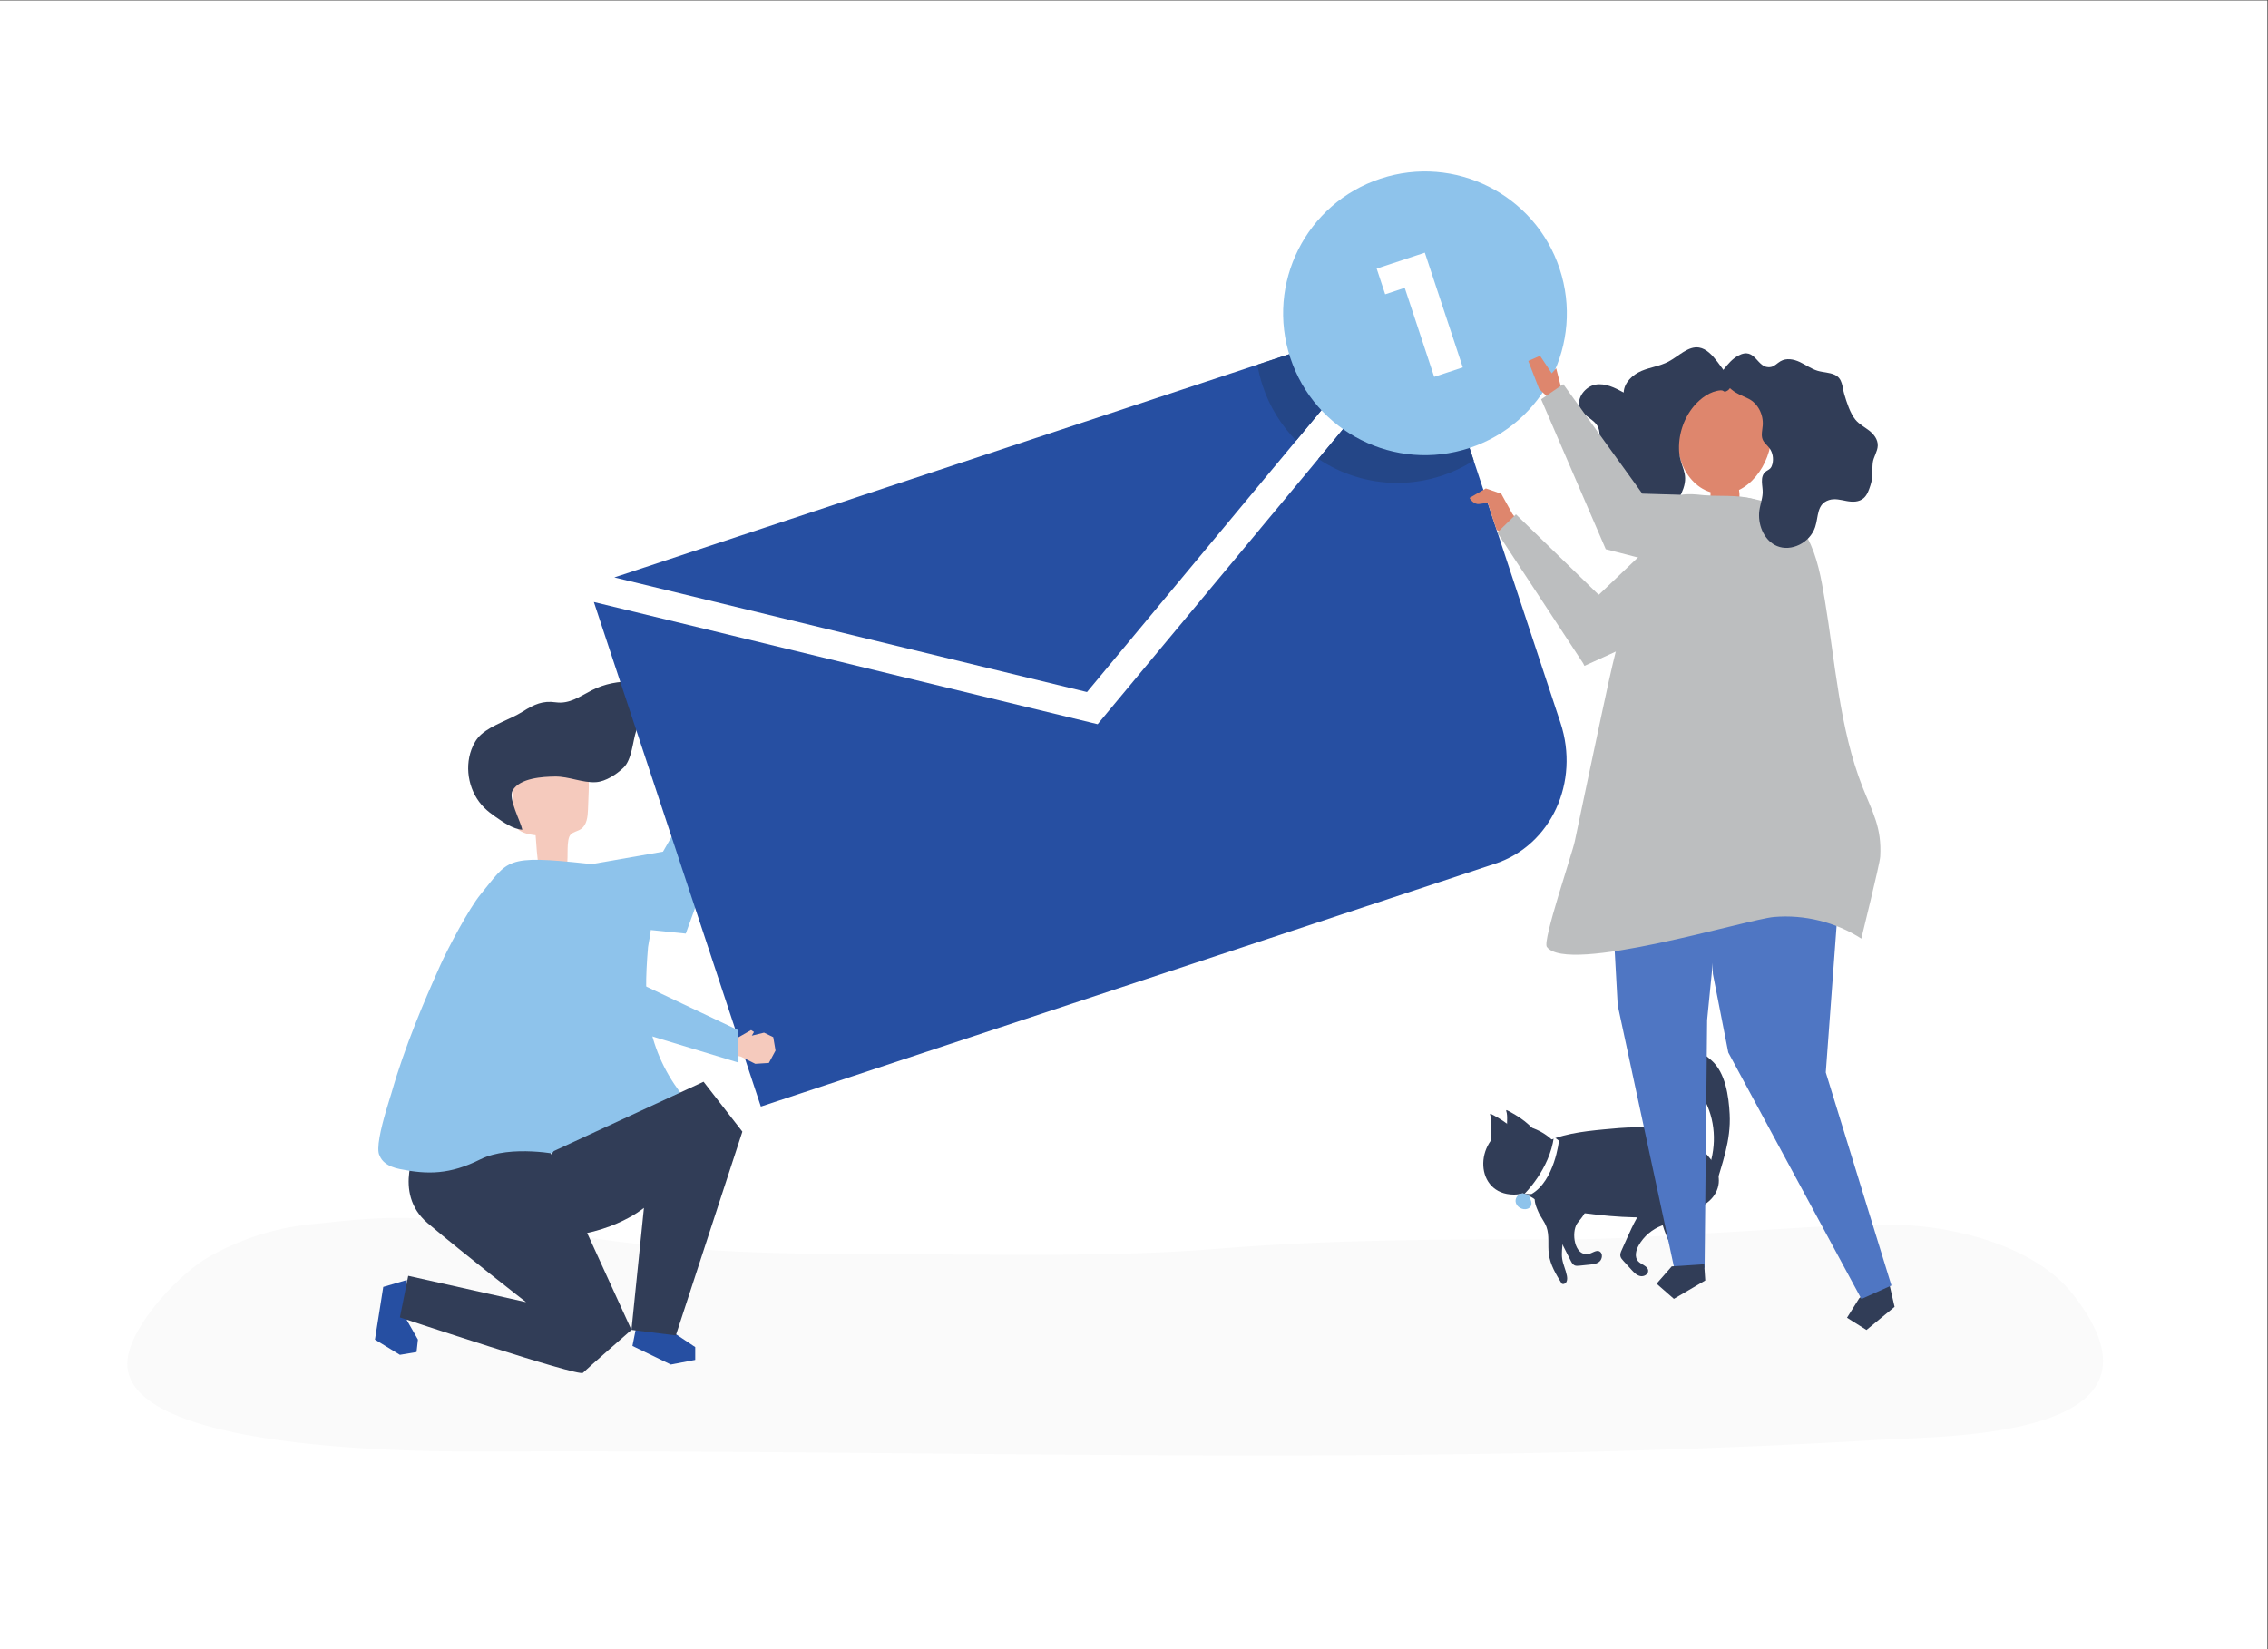 <?xml version="1.0" encoding="UTF-8" standalone="no"?>
<svg
   xmlns:dc="http://purl.org/dc/elements/1.1/"
   xmlns:cc="http://creativecommons.org/ns#"
   xmlns:rdf="http://www.w3.org/1999/02/22-rdf-syntax-ns#"
   xmlns:svg="http://www.w3.org/2000/svg"
   xmlns="http://www.w3.org/2000/svg"
   xmlns:sodipodi="http://sodipodi.sourceforge.net/DTD/sodipodi-0.dtd"
   xmlns:inkscape="http://www.inkscape.org/namespaces/inkscape"
   version="1.1"
   id="svg2"
   xml:space="preserve"
   width="1466.667"
   height="1066.667"
   viewBox="0 0 1466.667 1066.667"
   sodipodi:docname="26822.eps"><rect x="0" y="0" width="1466.667" height="1066.667" fill="#333333" stroke="none"/><defs
     id="defs6" /><sodipodi:namedview
     pagecolor="#ffffff"
     bordercolor="#666666"
     borderopacity="1"
     objecttolerance="10"
     gridtolerance="10"
     guidetolerance="10"
     inkscape:pageopacity="0"
     inkscape:pageshadow="2"
     inkscape:window-width="640"
     inkscape:window-height="480"
     id="namedview4" /><g
     id="g10"
     inkscape:groupmode="layer"
     inkscape:label="ink_ext_XXXXXX"
     transform="matrix(1.333,0,0,-1.333,0,1066.667)"><g
       id="g12"
       transform="scale(0.1)"><path
         d="M 0,0 H 11000 V 8000 H 0 Z"
         style="fill:#ffffff;fill-opacity:1;fill-rule:nonzero;stroke:none"
         id="path14" /><path
         d="m 5767.36,940.582 c 354.92,-1.172 709.83,-0.723 1064.74,2.609 760.31,7.118 1520.68,26.899 2279.74,72.289 328.65,19.66 1497.56,2.13 944.16,707.03 -187.04,238 -586.18,331.39 -848.29,335.79 -287.24,4.82 -566.28,-21.24 -853.94,-36.57 -267.3,-14.25 -533.93,-34.52 -801.66,-33.8 -546.83,1.45 -1093.72,0 -1639.57,-44.67 -512.82,-41.96 -1026.94,-27.56 -1540.9,-27.56 -527.04,0 -1050.51,5.07 -1573.74,90.72 -227.98,37.31 -460.24,50.38 -689.36,76.53 -205.21,23.41 -402.39,-0.47 -606.78,-22.11 -171.62,-18.16 -342.12,-72.07 -498.03,-163.18 C 880.313,1825.54 660.293,1601.48 622.445,1429.34 516.344,946.719 2117.77,958.309 2363.68,959.398 3498.27,964.41 4632.8,944.289 5767.36,940.582"
         style="fill:#fafafa;fill-opacity:1;fill-rule:nonzero;stroke:none"
         id="path16" /><path
         d="m 8303.27,2856.6 c 67.65,-59.58 83.34,-173.87 87.87,-260.81 6.7,-128.63 -36.95,-240.08 -71.86,-360.93 -2.57,-8.88 -5.88,-18.71 -14.08,-22.98 -9.63,-5.01 -22.17,0.55 -28.06,9.68 -5.89,9.12 -6.58,20.62 -5.97,31.47 2,35.51 15.83,69.11 25.83,103.25 33.13,113.11 20.31,238.01 -44.35,336.54 -25.38,38.68 -69.2,79.02 -41.6,166.65 18.01,57.19 49.18,35.02 92.22,-2.87"
         style="fill:#313d57;fill-opacity:1;fill-rule:nonzero;stroke:none"
         id="path18" /><path
         d="m 8072.8,2519.82 c -94.29,19.86 -194.26,11.58 -291.5,2.19 -106.09,-10.23 -216.9,-23.08 -304.41,-73.27 -44.88,-25.74 -87.75,-67.76 -104.19,-121.83 -7.1,-23.31 -8.47,-48.62 -1.37,-72.23 3.21,-10.68 7.28,-23.07 11.29,-33.04 5.99,-14.93 16.31,-16.47 29.94,-20.7 17.08,-5.31 31.68,-17.28 46.78,-27.57 70.43,-48.05 150.19,-48.24 229.73,-58.39 80.02,-10.2 160.16,-18.01 240.7,-19.67 131.23,-2.72 362.75,8.88 403.54,142.91 38.15,125.33 -135.65,255.31 -260.51,281.6"
         style="fill:#313d57;fill-opacity:1;fill-rule:nonzero;stroke:none"
         id="path20" /><path
         d="m 7541.12,2274.7 c -13.19,-11.94 -30.44,-17.63 -47.29,-22.48 -54.04,-15.59 -93.95,-46.84 -150.06,-46.48 -189.93,1.21 -194.84,261 -26.93,326.88 127.99,50.21 366.18,-129.55 224.28,-257.92"
         style="fill:#313d57;fill-opacity:1;fill-rule:nonzero;stroke:none"
         id="path22" /><path
         d="m 8130.45,2297.56 c 29.21,25.52 63.44,46.02 96.59,63.02 7.31,3.74 14.88,7.43 23.06,8.18 8.36,0.77 16.72,-1.6 24.42,-4.95 46.53,-20.22 71.02,-80.31 51.86,-127.3 -6.16,-15.09 -15.96,-28.4 -26.24,-41.05 -29.09,-35.78 -63.03,-67.91 -87.35,-107.09 -44.63,-71.91 -20.74,-129.56 -0.92,-204.16 1.88,-7.08 3.77,-14.26 3.85,-21.59 0.35,-35.23 -9.45,-68.55 -51.25,-72.29 -11.55,-1.03 -24.68,5.59 -26.74,17 -3.54,19.81 19.65,23.5 24.34,38.45 4.83,15.4 -10.51,30.89 -17.69,43.03 -19.04,32.16 -36.94,65.22 -52.21,99.34 -28.43,63.53 -51.82,139.99 -30.51,209.26 12.38,40.25 37.74,73.02 68.79,100.15"
         style="fill:#313d57;fill-opacity:1;fill-rule:nonzero;stroke:none"
         id="path24" /><path
         d="m 7867.65,1937.06 c -4.39,-9.5 -8.78,-19.86 -6.65,-30.12 1.81,-8.69 8.02,-15.71 14,-22.27 13.08,-14.39 26.15,-28.76 39.23,-43.15 12.14,-13.34 25.44,-27.38 43.06,-31.25 17.62,-3.86 39.67,8.36 38.52,26.36 -1.45,22.93 -32.94,28.54 -48.57,45.37 -18.95,20.41 -10.99,53.67 2.82,77.87 24.63,43.17 64.57,77.4 110.99,95.12 15.28,5.83 31.51,10.09 44.75,19.67 13.25,9.58 23.02,26.48 18.31,42.16 -20.13,66.9 -115.63,71.08 -150.92,25.04 -43.56,-56.87 -75.58,-139.78 -105.54,-204.8"
         style="fill:#313d57;fill-opacity:1;fill-rule:nonzero;stroke:none"
         id="path26" /><path
         d="m 7619.27,1886.27 c 4.58,-9.22 9.77,-18.96 18.43,-23.41 7.34,-3.77 15.84,-3.03 23.89,-2.19 17.62,1.82 35.25,3.64 52.86,5.45 16.35,1.69 33.85,3.89 46.24,15.66 12.4,11.76 15.43,36.73 1.63,46.62 -17.56,12.61 -38.76,-9.19 -59.56,-11.57 -65.61,-7.53 -80.38,104.68 -52,147.93 5.9,8.98 13.11,16.79 19.7,25.16 14.04,17.84 26.05,38.84 33.37,61.11 9.15,27.86 6.44,19.28 -10.34,29.41 -34.77,20.97 -73.89,34.85 -112.82,19.13 -36.66,-14.8 -65.17,-62.68 -53.91,-105.92 17.94,-68.97 61.21,-144.38 92.51,-207.38"
         style="fill:#313d57;fill-opacity:1;fill-rule:nonzero;stroke:none"
         id="path28" /><path
         d="m 7577.11,2053.39 c 2.36,-24.9 4.74,-49.9 3.8,-74.89 -1.04,-27.99 -6.21,-56.11 -2.23,-83.81 4.06,-28.31 17.43,-54.16 22.71,-82.24 1.86,-9.94 2.58,-20.8 -1.8,-29.69 -4.38,-8.89 -15.49,-14.29 -23.28,-8.81 -27.43,44.27 -55.63,90.62 -62.45,143.53 -5.66,43.81 3.66,90.31 -11.42,131.41 -9.74,26.59 -28.46,47.59 -39.57,73.36 -10.13,23.46 -22.75,52.07 -15.27,78.21 4.18,14.6 16.24,20.72 18.86,35.18 0.42,2.37 1.2,5.15 3.32,5.76 1.26,0.37 2.6,-0.24 3.81,-0.82 24.36,-11.8 78.5,-24.91 90.47,-51.58 7.15,-15.92 4.42,-44.72 6.11,-62.51 2.31,-24.36 4.62,-48.74 6.94,-73.1"
         style="fill:#313d57;fill-opacity:1;fill-rule:nonzero;stroke:none"
         id="path30" /><path
         d="m 7563.08,2467.15 c 0,0 -20.97,-194.02 -133.19,-258.77 l -34.79,0.39 c 0,0 122.26,117.91 143.38,276.88 l 24.6,-18.5"
         style="fill:#ffffff;fill-opacity:1;fill-rule:nonzero;stroke:none"
         id="path32" /><path
         d="m 7401.86,2208.38 c 20.17,-6.73 14.13,-8.08 22.95,-26.11 5.38,-10.98 7.29,-24.9 0.35,-34.96 -5.57,-8.09 -15.76,-11.95 -25.57,-12.46 -21.88,-1.12 -44.38,15.11 -46.97,36.87 -2.6,21.76 18.89,43.92 40.28,39.19 l 8.96,-2.53"
         style="fill:#8ec3eb;fill-opacity:1;fill-rule:nonzero;stroke:none"
         id="path34" /><path
         d="m 7232.09,2597.57 c -2,0.98 -3.96,-1.01 -3.25,-3.12 4.99,-14.74 4.73,-30.99 4.37,-46.7 -0.86,-37.71 -1.72,-75.43 -2.58,-113.14 0.58,25.48 164.21,-56.05 147.28,33.47 -9.83,52.04 -99.28,106.52 -145.82,129.49"
         style="fill:#313d57;fill-opacity:1;fill-rule:nonzero;stroke:none"
         id="path36" /><path
         d="m 7310.34,2615.21 c -2,0.99 -3.96,-0.99 -3.25,-3.11 5,-14.75 4.74,-31 4.38,-46.7 -0.86,-37.71 -1.72,-75.43 -2.59,-113.13 0.58,25.46 164.22,-56.05 147.29,33.45 -9.84,52.04 -99.29,106.54 -145.83,129.49"
         style="fill:#313d57;fill-opacity:1;fill-rule:nonzero;stroke:none"
         id="path38" /><path
         d="m 3449.89,4232.97 32.59,73.48 -26.53,65.73 11.07,12.7 16.18,-13 -6.4,60.86 27.5,41.36 66.06,2.22 55.24,-40.14 -4.75,-65.82 -44.06,-64.95 -40.26,-102.51 -86.64,30.07"
         style="fill:#f5cabd;fill-opacity:1;fill-rule:nonzero;stroke:none"
         id="path40" /><path
         d="M 3462.4,4297.15 3216.38,3869.66 2760,3790 l 54.39,-266.21 512.56,-51.73 290.85,804.41 -155.4,20.68"
         style="fill:#8ec3eb;fill-opacity:1;fill-rule:nonzero;stroke:none"
         id="path42" /><path
         d="m 3237.41,1555.93 135.39,-90.27 v -62.05 l -118.47,-22.57 -186.17,90.27 16.93,84.62 h 152.32"
         style="fill:#264fa2;fill-opacity:1;fill-rule:nonzero;stroke:none"
         id="path44" /><path
         d="m 2750.46,3808.08 c -45.19,-5.47 -90.38,-10.95 -135.57,-16.43 -8.33,35.33 -13.83,121.34 -16.43,157.55 -39.74,4.74 -86.66,14.67 -101.68,51.77 -4.73,11.69 -5.4,24.55 -6,37.15 -2.52,52.05 -5.04,104.1 -7.56,156.16 -0.87,18 -1.66,36.55 4.46,53.51 10.73,29.75 40.29,48.31 69.53,60.37 74.61,30.79 162.93,32.84 234.45,-4.58 19.03,-9.95 37.14,-22.99 48.6,-41.15 17.68,-28.01 17.03,-63.4 15.78,-96.5 -1.13,-30.55 -2.28,-61.1 -3.42,-91.64 -1.31,-35.14 -5.48,-75.68 -34.69,-95.26 -15.5,-10.4 -35.98,-12.94 -49.18,-26.14 -23.26,-23.29 -10.62,-112.79 -18.29,-144.81"
         style="fill:#f5cabd;fill-opacity:1;fill-rule:nonzero;stroke:none"
         id="path46" /><path
         d="m 3086.94,4457.84 c 4.83,14.22 10.35,28.13 17.02,41.5 14.43,28.98 34.26,55.48 44.2,86.28 9.94,30.81 7.34,68.99 -17.47,89.78 -16.01,13.42 -37.94,17.02 -58.78,18.42 -68.68,4.59 -138.53,-9.64 -199.94,-40.73 -58.49,-29.62 -108.17,-68.14 -175.79,-58.74 -63.54,8.82 -103.92,-9.56 -160.35,-45.1 -61.05,-38.46 -148.87,-63.91 -201.46,-110.72 -21.96,-19.55 -37.11,-45.82 -47.33,-73.38 -35.43,-95.51 -10.06,-210.65 62.21,-282.43 16.22,-16.1 34.44,-30.07 53.22,-43.1 38.86,-26.95 85.65,-60.53 131.5,-63.51 -7.56,38.75 -69.73,152.37 -47.19,190.53 35.77,60.56 145.8,66.76 206.78,67.41 66.52,0.71 133.16,-31.64 198.28,-27.21 46.86,3.19 99.73,38.31 133.04,70.33 41.1,39.52 44.43,128.78 62.06,180.67"
         style="fill:#313d57;fill-opacity:1;fill-rule:nonzero;stroke:none"
         id="path48" /><path
         d="m 1973.73,1596.29 53.81,-94.17 -6.72,-60.54 -80.72,-13.46 -121.07,74 40.35,255.59 114.35,33.64 v -195.06"
         style="fill:#264fa2;fill-opacity:1;fill-rule:nonzero;stroke:none"
         id="path50" /><path
         d="m 2027.54,2450.53 c 0,0 -127.8,-235.42 47.09,-383.4 174.88,-147.98 477.56,-383.4 477.56,-383.4 l -571.73,127.79 -40.36,-201.78 c 0,0 867.69,-289.23 887.87,-269.06 20.18,20.19 235.42,208.52 235.42,208.52 l -464.11,1015.67 -511.2,-60.53 -60.54,-53.81"
         style="fill:#313d57;fill-opacity:1;fill-rule:nonzero;stroke:none"
         id="path52" /><path
         d="m 3386.05,2598.48 -0.01,0.07 c -41.95,44.9 -80.89,92.33 -114.75,142.98 -74.08,110.84 -117.66,234.16 -131,363.51 -6.73,65.29 -6.63,130.89 -3.61,196.11 1.65,35.33 4.23,70.6 7.22,105.81 1.7,20 21.03,92.21 10.28,107.92 -109,159.37 -122.17,277 -300.57,296.25 -407.08,43.94 -384,19.18 -522.4,-149.06 -55.65,-67.65 -158.45,-261.76 -193.98,-340.98 -43.03,-95.93 -84.91,-192.4 -123.55,-290.13 -43.12,-109.07 -82.29,-219.73 -114.44,-332.46 -3.57,-12.52 -14.98,-47.24 -27.19,-89.2 -23.06,-79.33 -48.93,-184.52 -30.11,-214.94 9.78,-25.37 35.63,-52.4 98.16,-64.91 134.53,-26.9 242.15,-26.9 390.12,47.08 147.98,74 393.12,21.48 393.12,21.48 l 0.01,0.01 c 38.96,-10.68 79.7,-21.21 123.08,-30.88 315.4,-70.35 478.4,122.81 529.55,157.88 44.72,30.67 10.07,73.46 10.07,73.46"
         style="fill:#8ec3eb;fill-opacity:1;fill-rule:nonzero;stroke:none"
         id="path54" /><path
         d="m 2686.72,2416.89 726.44,336.32 188.33,-242.15 -322.86,-988.77 -215.24,26.91 60.54,591.91 c 0,0 -181.61,-154.69 -504.47,-141.25 -147.98,147.98 -147.98,141.25 -147.98,141.25 l 215.24,275.78"
         style="fill:#313d57;fill-opacity:1;fill-rule:nonzero;stroke:none"
         id="path56" /><path
         d="M 6782.07,6458.16 2980.33,5200.31 5273.32,4644.11 6782.07,6458.16"
         style="fill:#264fa2;fill-opacity:1;fill-rule:nonzero;stroke:none"
         id="path58" /><path
         d="M 2881.07,5080.96 3691.09,2632.71 7254.9,3811.84 c 269.55,89.18 410.79,395.03 315.47,683.13 L 6932.94,6421.56 5324.92,4488.15 2881.07,5080.96"
         style="fill:#264fa2;fill-opacity:1;fill-rule:nonzero;stroke:none"
         id="path60" /><path
         d="m 6288.13,5864.27 v 0 l 493.94,593.89 -493.94,-593.89 m -188.2,368.2 v 0 l 682.14,225.69 -682.14,-225.69"
         style="fill:#d6d4d2;fill-opacity:1;fill-rule:nonzero;stroke:none"
         id="path62" /><path
         d="m 6288.13,5864.27 c -71.88,72.89 -128.57,162.97 -162.9,266.74 -11.14,33.65 -19.53,67.55 -25.3,101.46 l 682.14,225.69 -493.94,-593.89"
         style="fill:#244687;fill-opacity:1;fill-rule:nonzero;stroke:none"
         id="path64" /><path
         d="m 7149.39,5767.36 -216.45,654.2 216.46,-654.2 c -0.01,0 -0.01,0 -0.01,0"
         style="fill:#d6d4d2;fill-opacity:1;fill-rule:nonzero;stroke:none"
         id="path66" /><path
         d="m 6778.45,5658.85 c -137.67,0.01 -270.87,41.66 -382.88,116.59 l 537.37,646.12 216.45,-654.2 c -47.28,-30.19 -99.02,-55.07 -154.71,-73.5 -71.75,-23.73 -144.58,-35.01 -216.23,-35.01"
         style="fill:#244687;fill-opacity:1;fill-rule:nonzero;stroke:none"
         id="path68" /><path
         d="m 6259.76,6265.54 c -119.38,360.8 76.33,750.07 437.14,869.44 360.81,119.38 750.07,-76.34 869.45,-437.14 119.37,-360.81 -76.34,-750.08 -437.15,-869.45 -360.8,-119.38 -750.07,76.34 -869.44,437.15"
         style="fill:#8ec3eb;fill-opacity:1;fill-rule:nonzero;stroke:none"
         id="path70" /><path
         d="m 6957.75,6173.54 -142.91,431.96 -94.87,-31.39 -41.23,124.65 233.61,77.3 184.16,-556.6 -138.76,-45.92"
         style="fill:#ffffff;fill-opacity:1;fill-rule:nonzero;stroke:none"
         id="path72" /><path
         d="m 7373.21,5461.75 -35.99,46.61 -54.26,97.99 -74.54,25.72 -79.3,-46.05 c 0,0 18.6,-33.11 46.57,-29.42 27.98,3.7 41.97,5.55 41.97,5.55 l 29.49,-91.52 c 0,0 0.52,-1.97 1.96,-5.08 l 11.5,-34.3 c 0,0 40.35,-27.88 47.08,-21.15 1.7,1.71 5.61,4.73 10.45,8.28 11.62,-5.03 11.66,-5.05 11.66,-5.05 l 43.41,48.42"
         style="fill:#de866d;fill-opacity:1;fill-rule:nonzero;stroke:none"
         id="path74" /><path
         d="m 9173.56,1737.91 17.61,-76.94 -136.29,-112.17 -94.56,59.33 59.35,94.57 136.29,112.16 17.6,-76.95"
         style="fill:#313d57;fill-opacity:1;fill-rule:nonzero;stroke:none"
         id="path76" /><path
         d="m 8883.82,4116.11 53.47,-233.71 -79.88,-1084.01 318.54,-1033.84 -145.66,-65.45 -645.9,1196.01 -74.6,380.9 -32.61,804.2 606.64,35.9"
         style="fill:#4f76c3;fill-opacity:1;fill-rule:nonzero;stroke:none"
         id="path78" /><path
         d="m 7792.54,4130.55 55.43,-1006.12 275.9,-1283.6 145.67,9.72 12.24,1202.18 119.56,1209.36 -608.8,-131.54"
         style="fill:#4f76c3;fill-opacity:1;fill-rule:nonzero;stroke:none"
         id="path80" /><path
         d="m 8272.8,1789.06 -152.27,-89.27 -84.02,73.51 73.51,84.01 157.53,10.51 5.25,-78.76"
         style="fill:#313d57;fill-opacity:1;fill-rule:nonzero;stroke:none"
         id="path82" /><path
         d="m 8533.1,5575.2 c 94.55,-24.29 178.19,-75.92 234.76,-181.91 49.28,-92.31 67.47,-198.52 84.91,-302.46 49.83,-297.63 71.14,-624.63 182.85,-907.47 48.56,-122.94 93.86,-195.56 85.91,-337.12 -2.17,-38.64 -92.33,-398.12 -91.67,-398.54 -124.47,80.01 -275.71,117.53 -423.14,105 -132.2,-11.24 -1003.87,-280.93 -1102.56,-144.93 -21.5,29.63 122.58,450.23 135.56,511.91 42.6,202.52 85.19,405.05 128.44,607.44 47.75,224.65 96.04,450.26 177.26,665.09 27.47,72.68 58.66,143.95 93.4,213.44 21.94,43.89 65.51,169.79 111.16,191.18 37.68,17.65 125.74,-1.76 168.65,-1.6 71.92,0.26 144.43,-2.04 214.47,-20.03"
         style="fill:#bcbebf;fill-opacity:1;fill-rule:nonzero;stroke:none"
         id="path84" /><path
         d="m 8573.34,5996.12 c -89.34,190.06 -386.47,224.3 -426,-13.81 -11.87,-71.55 -15.22,-146.35 7,-215.39 22.2,-69.05 73.55,-131.7 142.96,-152.75 l 1.19,-0.34 c -0.37,-18.65 -0.75,-37.31 -1.12,-55.96 -0.08,-4.01 -0.02,-8.42 2.6,-11.46 2.97,-3.46 8.11,-3.85 12.67,-3.98 22.29,-0.63 44.59,-1.27 66.88,-1.91 11.05,-0.31 22.55,-0.54 32.6,4.06 22,10.07 28.22,38.64 26.35,62.76 -0.45,5.77 -1.2,11.57 -2,17.37 124.3,59.97 195.27,247.16 136.87,371.41"
         style="fill:#de866d;fill-opacity:1;fill-rule:nonzero;stroke:none"
         id="path86" /><path
         d="m 8243.29,6315.59 c -53.12,8.86 -99.39,-41.99 -149.01,-68.24 -41.29,-21.84 -87.75,-27 -130.45,-44.95 -42.72,-17.95 -85.06,-56.24 -86.81,-105.09 -42.55,23.11 -88.66,46.86 -136.94,38.43 -48.28,-8.42 -93.97,-65.08 -75.64,-112.77 16.43,-42.71 71.57,-53.67 89.23,-95.74 27.95,-66.54 -52.58,-167.69 0.36,-212.44 12.73,-10.76 30.26,-13.61 42.76,-24.67 15.51,-13.74 20.17,-36.96 26.82,-57.63 30.16,-93.74 123,-156.26 216,-145.45 58.15,26 105.14,81.02 126.87,144.57 26.21,76.6 -14.54,104.23 -20.21,176.67 -6.2,79.17 20.41,162.42 71.26,222.92 33.09,39.37 80.03,72.98 129.07,76.78 19.94,1.55 13.39,-14.94 36.06,0.06 9.72,6.44 23.28,31.21 26.22,43.14 -52.82,44.03 -95.7,152.74 -165.59,164.41"
         style="fill:#313d57;fill-opacity:1;fill-rule:nonzero;stroke:none"
         id="path88" /><path
         d="m 8254.81,5591.7 -496.16,-473.34 c 0,0 -1.28,-0.6 -3.58,-1.7 l -400.71,389.65 -90.6,-88.58 416.09,-633.32 c 4.22,-8.42 6.72,-13.31 6.72,-13.31 l 517.63,235.88 222.77,478.31 -172.16,106.41"
         style="fill:#bcbebf;fill-opacity:1;fill-rule:nonzero;stroke:none"
         id="path90" /><path
         d="m 7466.99,6114.59 -52.88,135.97 57.13,25.14 56.83,-85.09 21.5,24.42 31.07,-121.87 -55.85,-34.14 -57.8,55.57"
         style="fill:#de866d;fill-opacity:1;fill-rule:nonzero;stroke:none"
         id="path92" /><path
         d="m 8529.59,5571.71 c -66.39,29.47 -155.15,22.61 -245.16,25.37 -105.74,3.23 -211.48,6.46 -317.22,9.71 l -383.25,531.17 -107.38,-73.42 313.49,-727.42 c 138.48,-35.61 276.96,-71.23 415.45,-106.84 76.36,-19.64 164.94,-57.68 243.84,-62.3 116.08,-6.8 202.1,132.19 185.45,242.02 -13.95,92.08 -52.54,138.33 -105.22,161.71"
         style="fill:#bcbebf;fill-opacity:1;fill-rule:nonzero;stroke:none"
         id="path94" /><path
         d="m 8817.55,6202.92 c 27.34,-8.13 57.2,-7.54 83.17,-19.48 39.02,-17.94 35.91,-58.7 46.41,-94.35 11.63,-39.47 28.61,-92.47 53.95,-123.46 18.28,-22.32 44.16,-35.33 66.59,-52.71 22.43,-17.37 42.87,-42.8 41.85,-73.38 -0.97,-28.99 -20.93,-54.67 -24.29,-83.57 -4.23,-43.1 2.84,-65.34 -11.25,-109.22 -7.27,-22.64 -15.38,-46.61 -32.74,-61.84 -22.88,-20.06 -54.94,-19.09 -83.03,-13.89 -28.07,5.21 -57.05,13.54 -84.99,4.68 -60.58,-19.19 -50.42,-80.31 -67.36,-131.08 -25.77,-77.26 -116.66,-121.02 -185.1,-92.17 -58.02,24.46 -90.64,92.92 -86.81,159.85 1.91,33.51 15.82,64.53 17.38,98.08 1.5,32.35 -15.95,77.51 13.85,102.68 7.25,6.13 16.47,9.27 23.01,16.29 5.31,5.66 8.32,13.35 10.26,21.03 6.72,26.65 1.34,55.93 -14.07,76.7 -11.07,14.92 -27.12,25.96 -33.75,43.85 -7.6,20.49 -0.88,44.18 0.86,66.64 4.22,54.31 -24.58,108.16 -69.5,129.95 -29.59,14.36 -56.34,23 -82.05,44.51 -3.91,3.27 -62.34,56.76 -64.07,45.47 3.02,19.67 14.83,36.73 26.78,52.35 19.64,25.68 41.38,50.65 68.68,65.76 88.25,48.85 90.4,-68.35 160.79,-54.18 16.98,3.41 30,18.7 45.38,27.68 29.07,16.97 64.29,10.1 93.47,-3.52 29.18,-13.62 55.78,-33.51 86.58,-42.67"
         style="fill:#313d57;fill-opacity:1;fill-rule:nonzero;stroke:none"
         id="path96" /><path
         d="m 3505.06,2991.31 77.18,-22.47 61.59,35.08 14.07,-9.28 -10.72,-17.77 59.46,14.48 44.66,-21.73 11.03,-65.17 -32.39,-60.1 -65.87,-4.1 -70.26,34.98 -106.97,26.19 18.22,89.89"
         style="fill:#f5cabd;fill-opacity:1;fill-rule:nonzero;stroke:none"
         id="path98" /><path
         d="m 3582.36,3002.9 -465.73,221.04 -54.38,364.6 L 2710,3720 l 70.49,-630.48 802.15,-243.39 -0.28,156.77"
         style="fill:#8ec3eb;fill-opacity:1;fill-rule:nonzero;stroke:none"
         id="path100" /></g></g></svg>
